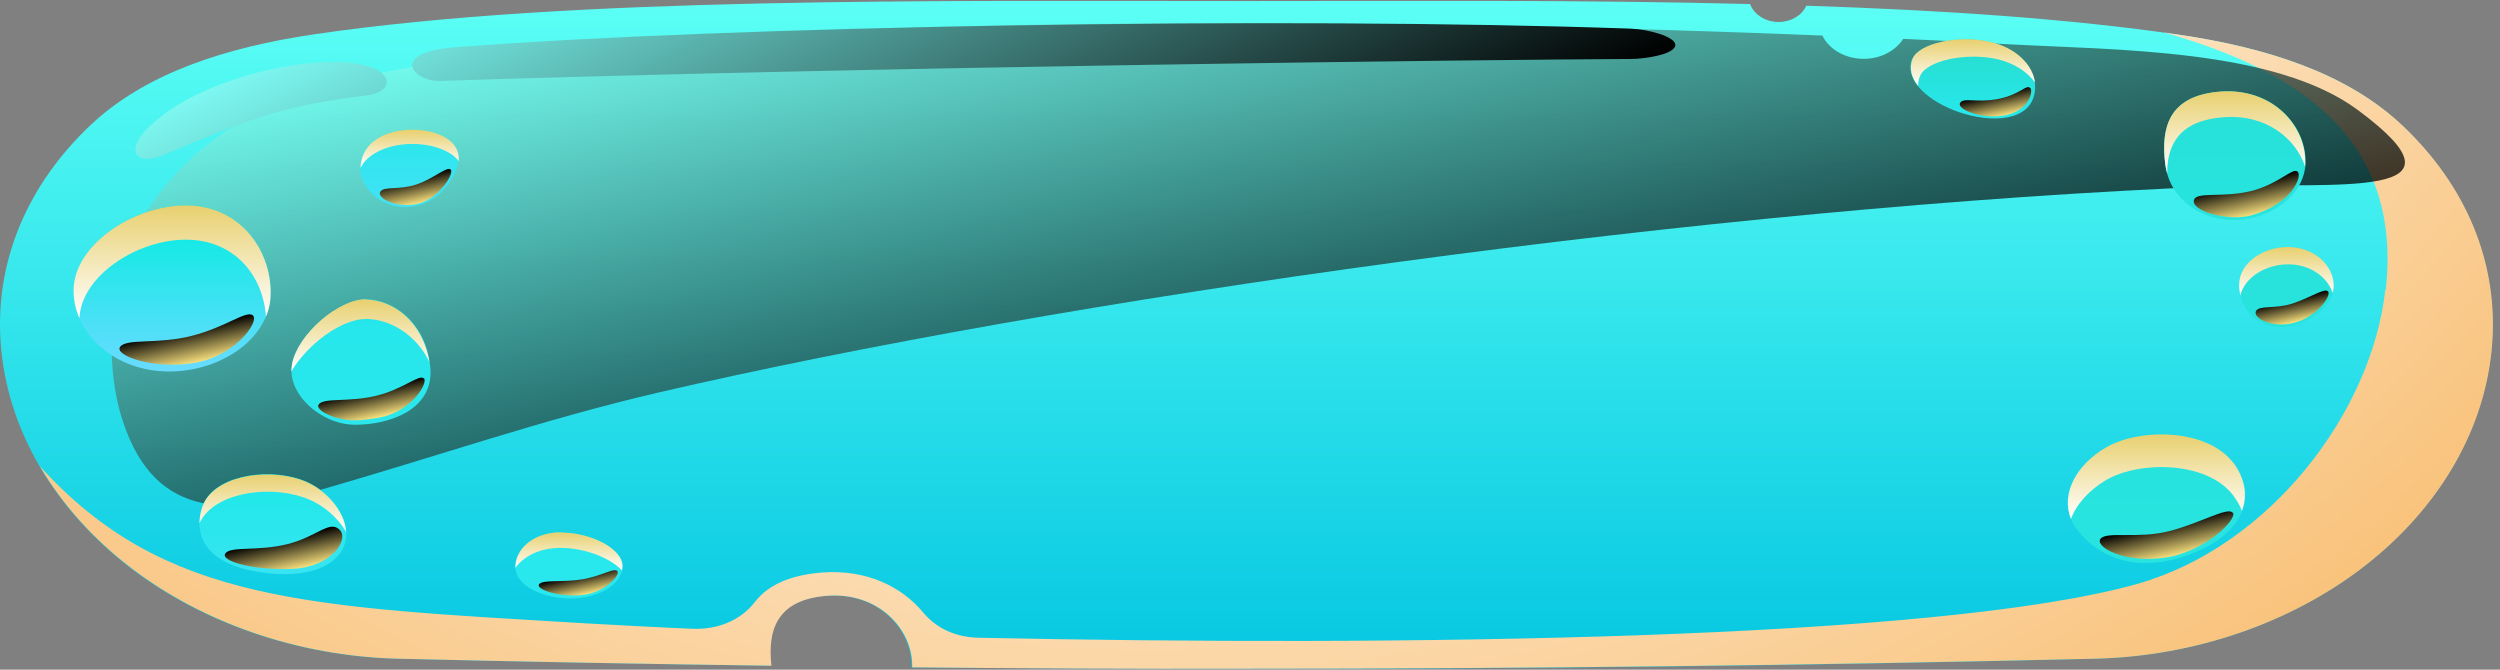 <svg width="112" height="30" viewBox="0 0 112 30" fill="none" xmlns="http://www.w3.org/2000/svg">
<rect x="0" y="0" width="112" height="30" fill="#808080" stroke="none"/>
<path fill-rule="evenodd" clip-rule="evenodd" d="M55.824 29.958C50.833 29.958 45.823 29.943 40.832 29.898C40.832 29.869 40.832 29.839 40.832 29.809C40.832 28.198 39.343 26.514 37.013 26.692C34.736 26.871 34.369 28.258 34.526 29.824C28.974 29.749 23.404 29.645 17.835 29.511C13.298 29.406 9.042 27.885 5.854 25.455C2.649 22.98 0.442 19.565 0.057 15.688C-0.328 11.752 1.266 8.233 4.068 5.594C6.537 3.268 10.128 2.12 14.069 1.538C25.611 -0.162 42.023 0.047 55.824 0.047C63.005 0.047 70.87 -0.013 78.401 0.181C78.576 0.643 79.084 0.986 79.68 0.986C80.24 0.986 80.73 0.688 80.923 0.256C86.966 0.45 92.71 0.837 97.597 1.553C101.538 2.134 105.129 3.268 107.598 5.609C110.401 8.248 111.994 11.767 111.609 15.688C111.224 19.565 109.017 22.995 105.794 25.455C102.606 27.885 98.35 29.406 93.814 29.511C81.133 29.824 68.487 29.973 55.842 29.958H55.824Z" fill="url(#paint0_linear_0_10294)"/>
<path style="mix-blend-mode:multiply" fill-rule="evenodd" clip-rule="evenodd" d="M106.862 12.989C106.249 18.477 101.695 24.471 95.758 26.156C86.79 28.69 62.427 28.959 43.861 28.571C42.828 28.556 41.952 28.154 41.356 27.438C40.393 26.275 38.817 25.5 36.82 25.649C35.314 25.768 34.368 26.26 33.825 26.961C33.195 27.781 32.179 28.213 31.023 28.169C29.254 28.094 27.677 28.005 26.311 27.93C13.841 27.184 7.36 27.035 1.79 20.892C2.806 22.622 4.208 24.172 5.889 25.455C9.077 27.885 13.333 29.406 17.869 29.511C23.439 29.645 29.009 29.749 34.561 29.824C34.386 28.258 34.771 26.871 37.048 26.692C39.377 26.514 40.866 28.198 40.866 29.809C40.866 29.839 40.866 29.868 40.866 29.898C45.858 29.943 50.867 29.973 55.859 29.958C68.522 29.958 81.15 29.809 93.831 29.511C98.367 29.406 102.623 27.885 105.811 25.455C109.034 22.994 111.241 19.565 111.626 15.688C112.011 11.752 110.418 8.248 107.615 5.609C105.146 3.283 101.555 2.134 97.614 1.553C97.386 1.523 97.159 1.493 96.931 1.448C102.606 3.059 107.668 5.981 106.88 12.989H106.862Z" fill="url(#paint1_radial_0_10294)"/>
<path style="mix-blend-mode:screen" opacity="0.75" fill-rule="evenodd" clip-rule="evenodd" d="M6.52 9.525C5.066 11.717 4.506 15.862 5.504 18.874C6.993 23.407 10.461 23.064 14.402 21.931C19.393 20.499 24.35 18.784 29.464 17.592C47.592 13.387 76.579 9.256 99.349 8.347C104.673 8.138 111.154 9.018 105.636 4.932C101.923 2.174 94.795 2.248 89.926 1.98C88.454 1.891 86.895 1.816 85.267 1.741C84.916 2.278 84.251 2.636 83.498 2.636C82.657 2.636 81.939 2.204 81.641 1.592C62.883 0.832 37.276 0.608 21.618 2.547C14.664 3.426 9.778 4.619 6.52 9.525Z" fill="url(#paint2_linear_0_10294)"/>
<path style="mix-blend-mode:screen" fill-rule="evenodd" clip-rule="evenodd" d="M14.962 2.775C12.475 2.775 9.147 3.745 7.308 5.146C7.028 5.37 6.748 5.594 6.502 5.862C5.644 6.771 6.117 7.457 7.308 6.95C11.021 5.37 12.58 4.848 15.172 4.445C15.575 4.386 15.995 4.326 16.468 4.266C17.869 4.088 17.677 2.775 14.98 2.775H14.962ZM20.374 2.119C17.432 2.343 18.465 3.655 19.726 3.625C39.5 2.984 66.683 2.671 73.094 2.641C73.689 2.641 75.108 2.432 75.055 1.985C75.003 1.642 73.882 1.314 73.059 1.284C57.576 0.733 32.565 1.165 20.374 2.119Z" fill="url(#paint3_linear_0_10294)"/>
<path fill-rule="evenodd" clip-rule="evenodd" d="M8.324 9.202C10.688 9.202 12.125 11.111 12.125 13.124C12.125 15.137 9.935 16.643 7.571 16.643C5.206 16.643 3.297 15.017 3.297 13.004C3.297 10.991 5.96 9.202 8.324 9.202Z" fill="url(#paint4_linear_0_10294)"/>
<path fill-rule="evenodd" clip-rule="evenodd" d="M19.884 6.13C20.917 6.682 20.602 7.711 19.831 8.546C19.06 9.366 17.904 9.456 17.099 9.008C16.293 8.561 15.768 7.502 16.433 6.623C17.081 5.743 18.85 5.579 19.884 6.13Z" fill="url(#paint5_linear_0_10294)"/>
<path fill-rule="evenodd" clip-rule="evenodd" d="M15.47 24.292C15.19 25.321 13.841 25.992 11.547 25.619C9.252 25.246 8.639 24.009 9.06 22.711C9.515 21.34 11.845 20.937 13.456 21.474C14.787 21.921 15.75 23.263 15.47 24.277V24.292Z" fill="url(#paint6_linear_0_10294)"/>
<path fill-rule="evenodd" clip-rule="evenodd" d="M16.416 13.407C17.642 13.437 19.061 14.451 19.271 16.389C19.498 18.342 17.467 19.028 15.908 19.028C14.349 19.028 12.808 17.597 13.088 16.285C13.351 14.973 15.19 13.392 16.416 13.407Z" fill="url(#paint7_linear_0_10294)"/>
<path fill-rule="evenodd" clip-rule="evenodd" d="M25.155 23.845C23.877 23.845 23.088 24.605 23.088 25.41C23.088 26.215 24.279 26.812 25.558 26.812C26.837 26.812 27.888 26.171 27.888 25.365C27.888 24.56 26.434 23.859 25.155 23.859V23.845Z" fill="url(#paint8_linear_0_10294)"/>
<path style="mix-blend-mode:multiply" fill-rule="evenodd" clip-rule="evenodd" d="M3.56 14.257C3.63 12.378 6.117 10.738 8.324 10.738C10.531 10.738 11.792 12.378 11.915 14.182C12.055 13.854 12.125 13.496 12.125 13.124C12.125 11.111 10.688 9.202 8.324 9.202C5.96 9.202 3.297 10.991 3.297 13.004C3.297 13.452 3.385 13.869 3.56 14.257Z" fill="url(#paint9_linear_0_10294)"/>
<path style="mix-blend-mode:multiply" fill-rule="evenodd" clip-rule="evenodd" d="M16.416 13.407C15.19 13.377 13.351 14.958 13.088 16.285C13.07 16.404 13.053 16.523 13.053 16.642C13.771 15.42 15.312 14.272 16.433 14.287C17.466 14.316 18.622 14.958 19.235 16.21C18.938 14.391 17.589 13.437 16.398 13.422L16.416 13.407Z" fill="url(#paint10_linear_0_10294)"/>
<path style="mix-blend-mode:multiply" fill-rule="evenodd" clip-rule="evenodd" d="M16.258 7.338C16.976 6.369 18.903 6.19 20.041 6.801C20.269 6.921 20.427 7.055 20.549 7.219C20.584 6.801 20.409 6.414 19.901 6.13C18.868 5.579 17.099 5.728 16.451 6.622C16.24 6.906 16.153 7.219 16.153 7.517C16.188 7.457 16.223 7.398 16.275 7.338H16.258Z" fill="url(#paint11_linear_0_10294)"/>
<path style="mix-blend-mode:multiply" fill-rule="evenodd" clip-rule="evenodd" d="M13.456 21.488C11.844 20.952 9.515 21.354 9.06 22.726C8.972 22.965 8.937 23.218 8.937 23.442C9.55 22.1 11.932 21.712 13.596 22.279C14.419 22.562 15.12 23.158 15.505 23.829C15.453 22.905 14.577 21.861 13.456 21.488Z" fill="url(#paint12_linear_0_10294)"/>
<path style="mix-blend-mode:multiply" fill-rule="evenodd" clip-rule="evenodd" d="M25.155 23.845C23.877 23.845 23.088 24.605 23.088 25.41C23.088 25.41 23.088 25.425 23.088 25.44C23.456 24.933 24.157 24.545 25.12 24.545C26.171 24.545 27.327 24.978 27.87 25.559C27.87 25.5 27.888 25.425 27.888 25.365C27.888 24.56 26.434 23.859 25.155 23.859V23.845Z" fill="url(#paint13_linear_0_10294)"/>
<path style="mix-blend-mode:screen" fill-rule="evenodd" clip-rule="evenodd" d="M11.336 14.137C11.617 14.406 10.566 15.942 8.727 16.255C6.888 16.568 5.101 15.927 5.381 15.539C5.662 15.151 7.063 15.435 8.587 15.047C10.128 14.659 11.056 13.869 11.336 14.137Z" fill="url(#paint14_linear_0_10294)"/>
<path style="mix-blend-mode:screen" fill-rule="evenodd" clip-rule="evenodd" d="M18.99 16.941C19.201 17.149 18.43 18.462 16.959 18.715C16.433 18.805 15.943 18.864 15.505 18.805C14.717 18.7 14.121 18.312 14.279 18.119C14.507 17.805 15.627 18.029 16.854 17.731C18.08 17.433 18.78 16.747 18.99 16.956V16.941Z" fill="url(#paint15_linear_0_10294)"/>
<path style="mix-blend-mode:screen" fill-rule="evenodd" clip-rule="evenodd" d="M20.199 7.607C20.339 7.801 19.656 8.904 18.728 9.128C17.8 9.351 16.889 8.889 17.029 8.606C17.169 8.322 17.87 8.531 18.658 8.263C19.446 7.994 20.059 7.413 20.199 7.607Z" fill="url(#paint16_linear_0_10294)"/>
<path style="mix-blend-mode:screen" fill-rule="evenodd" clip-rule="evenodd" d="M15.207 23.725C15.663 24.157 14.874 25.41 13.088 25.485C11.301 25.559 9.865 25.127 10.093 24.799C10.32 24.456 11.529 24.709 12.86 24.381C14.191 24.053 14.752 23.293 15.207 23.725Z" fill="url(#paint17_linear_0_10294)"/>
<path style="mix-blend-mode:screen" fill-rule="evenodd" clip-rule="evenodd" d="M27.66 25.589C27.8 25.753 27.1 26.573 26.031 26.663C24.963 26.752 23.965 26.379 24.157 26.171C24.332 25.962 25.138 26.096 26.031 25.962C26.925 25.828 27.52 25.41 27.66 25.589Z" fill="url(#paint18_linear_0_10294)"/>
<path fill-rule="evenodd" clip-rule="evenodd" d="M99.471 4.103C97.141 4.282 96.809 5.728 97.001 7.338C97.194 8.949 98.63 9.873 100.119 9.858C101.59 9.843 103.289 8.829 103.289 7.219C103.289 5.609 101.8 3.924 99.471 4.103Z" fill="url(#paint19_linear_0_10294)"/>
<path fill-rule="evenodd" clip-rule="evenodd" d="M102.134 14.645C100.995 14.645 100.312 13.72 100.312 12.766C100.312 11.811 101.363 11.081 102.501 11.081C103.64 11.081 104.551 11.871 104.551 12.825C104.551 13.78 103.272 14.659 102.134 14.659V14.645Z" fill="url(#paint20_linear_0_10294)"/>
<path fill-rule="evenodd" clip-rule="evenodd" d="M85.687 2.626C85.967 1.94 87.771 1.553 89.172 1.881C90.573 2.224 91.449 3.327 91.099 4.371C90.713 5.519 88.909 5.504 87.456 4.908C86.265 4.416 85.301 3.536 85.669 2.611L85.687 2.626Z" fill="url(#paint21_linear_0_10294)"/>
<path style="mix-blend-mode:multiply" fill-rule="evenodd" clip-rule="evenodd" d="M86.02 3.402C86.3 2.716 88.104 2.328 89.505 2.656C90.241 2.835 90.836 3.223 91.169 3.7C91.064 2.88 90.293 2.134 89.172 1.881C87.771 1.538 85.967 1.941 85.687 2.627C85.512 3.059 85.634 3.476 85.932 3.849C85.932 3.7 85.95 3.551 86.02 3.402Z" fill="url(#paint22_linear_0_10294)"/>
<path style="mix-blend-mode:multiply" fill-rule="evenodd" clip-rule="evenodd" d="M99.471 4.103C97.141 4.282 96.809 5.728 97.001 7.338C97.019 7.487 97.054 7.637 97.089 7.771C97.089 6.474 97.632 5.4 99.611 5.251C101.503 5.102 102.851 6.19 103.272 7.473C103.272 7.383 103.272 7.309 103.272 7.219C103.272 5.609 101.783 3.924 99.453 4.103H99.471Z" fill="url(#paint23_linear_0_10294)"/>
<path style="mix-blend-mode:multiply" fill-rule="evenodd" clip-rule="evenodd" d="M102.501 11.066C101.363 11.066 100.312 11.796 100.312 12.751C100.312 12.915 100.33 13.079 100.365 13.243C100.557 12.423 101.503 11.841 102.519 11.841C103.465 11.841 104.27 12.393 104.498 13.124C104.533 13.019 104.551 12.915 104.551 12.81C104.551 11.841 103.622 11.066 102.501 11.066Z" fill="url(#paint24_linear_0_10294)"/>
<path style="mix-blend-mode:screen" fill-rule="evenodd" clip-rule="evenodd" d="M90.959 3.939C91.099 4.132 90.871 4.953 89.855 5.161C88.84 5.37 87.666 4.908 87.806 4.624C87.946 4.341 88.542 4.624 89.523 4.431C90.504 4.237 90.801 3.76 90.941 3.939H90.959Z" fill="url(#paint25_linear_0_10294)"/>
<path style="mix-blend-mode:screen" fill-rule="evenodd" clip-rule="evenodd" d="M102.939 7.696C103.15 7.905 102.677 9.142 100.855 9.649C99.857 9.933 98.088 9.456 98.298 8.934C98.438 8.591 99.612 8.859 100.838 8.561C102.064 8.263 102.729 7.472 102.939 7.696Z" fill="url(#paint26_linear_0_10294)"/>
<path style="mix-blend-mode:screen" fill-rule="evenodd" clip-rule="evenodd" d="M104.305 13.064C104.446 13.258 103.78 14.212 102.764 14.466C101.748 14.719 100.925 14.227 101.065 13.944C101.205 13.66 101.906 13.854 102.694 13.601C103.482 13.347 104.165 12.87 104.305 13.064Z" fill="url(#paint27_linear_0_10294)"/>
<path fill-rule="evenodd" clip-rule="evenodd" d="M93.096 23.785C92.08 22.517 92.868 20.907 94.357 20.042C95.846 19.177 98.893 19.177 100.067 20.758C101.24 22.338 100.347 24.023 98.088 24.843C95.828 25.678 94.112 25.052 93.096 23.785Z" fill="url(#paint28_linear_0_10294)"/>
<path style="mix-blend-mode:multiply" fill-rule="evenodd" clip-rule="evenodd" d="M100.067 20.758C98.893 19.177 95.846 19.177 94.357 20.042C93.061 20.788 92.308 22.085 92.78 23.248C93.026 22.577 93.604 21.951 94.357 21.503C95.846 20.639 98.893 20.639 100.067 22.219C100.224 22.443 100.364 22.666 100.434 22.89C100.697 22.219 100.592 21.474 100.067 20.743V20.758Z" fill="url(#paint29_linear_0_10294)"/>
<path style="mix-blend-mode:screen" fill-rule="evenodd" clip-rule="evenodd" d="M100.032 22.965C100.259 23.233 98.788 24.754 96.914 24.993C95.057 25.231 93.814 24.456 94.112 24.128C94.409 23.8 95.793 24.143 97.159 23.8C98.525 23.457 99.804 22.696 100.014 22.965H100.032Z" fill="url(#paint30_linear_0_10294)"/>
<defs>
<linearGradient id="paint0_linear_0_10294" x1="55.824" y1="29.958" x2="55.824" y2="0.047" gradientUnits="userSpaceOnUse">
<stop stop-color="#05C7E1"/>
<stop offset="1" stop-color="#5BFFF5"/>
</linearGradient>
<radialGradient id="paint1_radial_0_10294" cx="0" cy="0" r="1" gradientUnits="userSpaceOnUse" gradientTransform="translate(51.638 -22.901) scale(107.944 91.895)">
<stop offset="0.26" stop-color="white"/>
<stop offset="1" stop-color="#F59F2E"/>
</radialGradient>
<linearGradient id="paint2_linear_0_10294" x1="58.504" y1="19.068" x2="53.034" y2="-4.948" gradientUnits="userSpaceOnUse">
<stop/>
<stop offset="1" stop-color="#7DF8E9"/>
</linearGradient>
<linearGradient id="paint3_linear_0_10294" x1="48.048" y1="15.45" x2="35.969" y2="-9.115" gradientUnits="userSpaceOnUse">
<stop/>
<stop offset="1" stop-color="#7DF8F1"/>
</linearGradient>
<linearGradient id="paint4_linear_0_10294" x1="7.711" y1="16.643" x2="7.711" y2="9.202" gradientUnits="userSpaceOnUse">
<stop stop-color="#69DBFF"/>
<stop offset="1" stop-color="#00EDDF"/>
</linearGradient>
<linearGradient id="paint5_linear_0_10294" x1="18.342" y1="9.277" x2="18.342" y2="5.817" gradientUnits="userSpaceOnUse">
<stop stop-color="#42E2F4"/>
<stop offset="1" stop-color="#28E7EC"/>
</linearGradient>
<linearGradient id="paint6_linear_0_10294" x1="12.23" y1="25.723" x2="12.23" y2="21.25" gradientUnits="userSpaceOnUse">
<stop stop-color="#39E4F1"/>
<stop offset="1" stop-color="#1BE9E8"/>
</linearGradient>
<linearGradient id="paint7_linear_0_10294" x1="16.171" y1="19.028" x2="16.171" y2="13.407" gradientUnits="userSpaceOnUse">
<stop stop-color="#2BE7ED"/>
<stop offset="1" stop-color="#24E7EA"/>
</linearGradient>
<linearGradient id="paint8_linear_0_10294" x1="25.488" y1="26.797" x2="25.488" y2="23.845" gradientUnits="userSpaceOnUse">
<stop stop-color="#2AE7ED"/>
<stop offset="1" stop-color="#25E8EC"/>
</linearGradient>
<linearGradient id="paint9_linear_0_10294" x1="7.711" y1="14.257" x2="7.711" y2="9.202" gradientUnits="userSpaceOnUse">
<stop stop-color="white"/>
<stop offset="1" stop-color="#E8D06F"/>
</linearGradient>
<linearGradient id="paint10_linear_0_10294" x1="16.153" y1="16.628" x2="16.153" y2="13.407" gradientUnits="userSpaceOnUse">
<stop stop-color="white"/>
<stop offset="1" stop-color="#E8D06F"/>
</linearGradient>
<linearGradient id="paint11_linear_0_10294" x1="18.342" y1="7.517" x2="18.342" y2="5.817" gradientUnits="userSpaceOnUse">
<stop stop-color="white"/>
<stop offset="1" stop-color="#E8D06F"/>
</linearGradient>
<linearGradient id="paint12_linear_0_10294" x1="12.23" y1="23.829" x2="12.23" y2="21.25" gradientUnits="userSpaceOnUse">
<stop stop-color="white"/>
<stop offset="1" stop-color="#E8D06F"/>
</linearGradient>
<linearGradient id="paint13_linear_0_10294" x1="25.488" y1="25.559" x2="25.488" y2="23.845" gradientUnits="userSpaceOnUse">
<stop stop-color="white"/>
<stop offset="1" stop-color="#E8D06F"/>
</linearGradient>
<linearGradient id="paint14_linear_0_10294" x1="8.779" y1="16.255" x2="8.43" y2="14.691" gradientUnits="userSpaceOnUse">
<stop stop-color="#F8E07D"/>
<stop offset="1"/>
</linearGradient>
<linearGradient id="paint15_linear_0_10294" x1="16.976" y1="18.7" x2="16.679" y2="17.394" gradientUnits="userSpaceOnUse">
<stop stop-color="#F8E07D"/>
<stop offset="1"/>
</linearGradient>
<linearGradient id="paint16_linear_0_10294" x1="18.903" y1="9.083" x2="18.631" y2="7.898" gradientUnits="userSpaceOnUse">
<stop stop-color="#F8E07D"/>
<stop offset="1"/>
</linearGradient>
<linearGradient id="paint17_linear_0_10294" x1="13.053" y1="25.559" x2="12.717" y2="24.086" gradientUnits="userSpaceOnUse">
<stop stop-color="#F8E07D"/>
<stop offset="1"/>
</linearGradient>
<linearGradient id="paint18_linear_0_10294" x1="26.136" y1="26.663" x2="25.916" y2="25.72" gradientUnits="userSpaceOnUse">
<stop stop-color="#F8E07D"/>
<stop offset="1"/>
</linearGradient>
<linearGradient id="paint19_linear_0_10294" x1="100.119" y1="9.858" x2="100.119" y2="4.088" gradientUnits="userSpaceOnUse">
<stop stop-color="#27E4DF"/>
<stop offset="1" stop-color="#27E1D7"/>
</linearGradient>
<linearGradient id="paint20_linear_0_10294" x1="102.431" y1="14.645" x2="102.431" y2="11.066" gradientUnits="userSpaceOnUse">
<stop stop-color="#27E3DD"/>
<stop offset="1" stop-color="#27E3DB"/>
</linearGradient>
<linearGradient id="paint21_linear_0_10294" x1="88.401" y1="5.31" x2="88.401" y2="1.762" gradientUnits="userSpaceOnUse">
<stop stop-color="#28E8ED"/>
<stop offset="1" stop-color="#26DDCC"/>
</linearGradient>
<linearGradient id="paint22_linear_0_10294" x1="88.402" y1="3.849" x2="88.402" y2="1.762" gradientUnits="userSpaceOnUse">
<stop stop-color="white"/>
<stop offset="1" stop-color="#E8D06F"/>
</linearGradient>
<linearGradient id="paint23_linear_0_10294" x1="100.119" y1="7.786" x2="100.119" y2="4.088" gradientUnits="userSpaceOnUse">
<stop stop-color="white"/>
<stop offset="1" stop-color="#E8D06F"/>
</linearGradient>
<linearGradient id="paint24_linear_0_10294" x1="102.431" y1="13.243" x2="102.431" y2="11.066" gradientUnits="userSpaceOnUse">
<stop stop-color="white"/>
<stop offset="1" stop-color="#E8D06F"/>
</linearGradient>
<linearGradient id="paint25_linear_0_10294" x1="89.68" y1="5.206" x2="89.448" y2="4.173" gradientUnits="userSpaceOnUse">
<stop stop-color="#F8E07D"/>
<stop offset="1"/>
</linearGradient>
<linearGradient id="paint26_linear_0_10294" x1="101.013" y1="9.634" x2="100.677" y2="8.146" gradientUnits="userSpaceOnUse">
<stop stop-color="#F8E07D"/>
<stop offset="1"/>
</linearGradient>
<linearGradient id="paint27_linear_0_10294" x1="102.939" y1="14.421" x2="102.693" y2="13.357" gradientUnits="userSpaceOnUse">
<stop stop-color="#F8E07D"/>
<stop offset="1"/>
</linearGradient>
<linearGradient id="paint28_linear_0_10294" x1="96.616" y1="25.231" x2="96.616" y2="19.461" gradientUnits="userSpaceOnUse">
<stop stop-color="#27E4E1"/>
<stop offset="1" stop-color="#27E3DD"/>
</linearGradient>
<linearGradient id="paint29_linear_0_10294" x1="96.616" y1="23.263" x2="96.616" y2="19.461" gradientUnits="userSpaceOnUse">
<stop stop-color="white"/>
<stop offset="1" stop-color="#E8D06F"/>
</linearGradient>
<linearGradient id="paint30_linear_0_10294" x1="97.474" y1="24.903" x2="97.125" y2="23.384" gradientUnits="userSpaceOnUse">
<stop stop-color="#F8E07D"/>
<stop offset="1"/>
</linearGradient>
</defs>
</svg>

